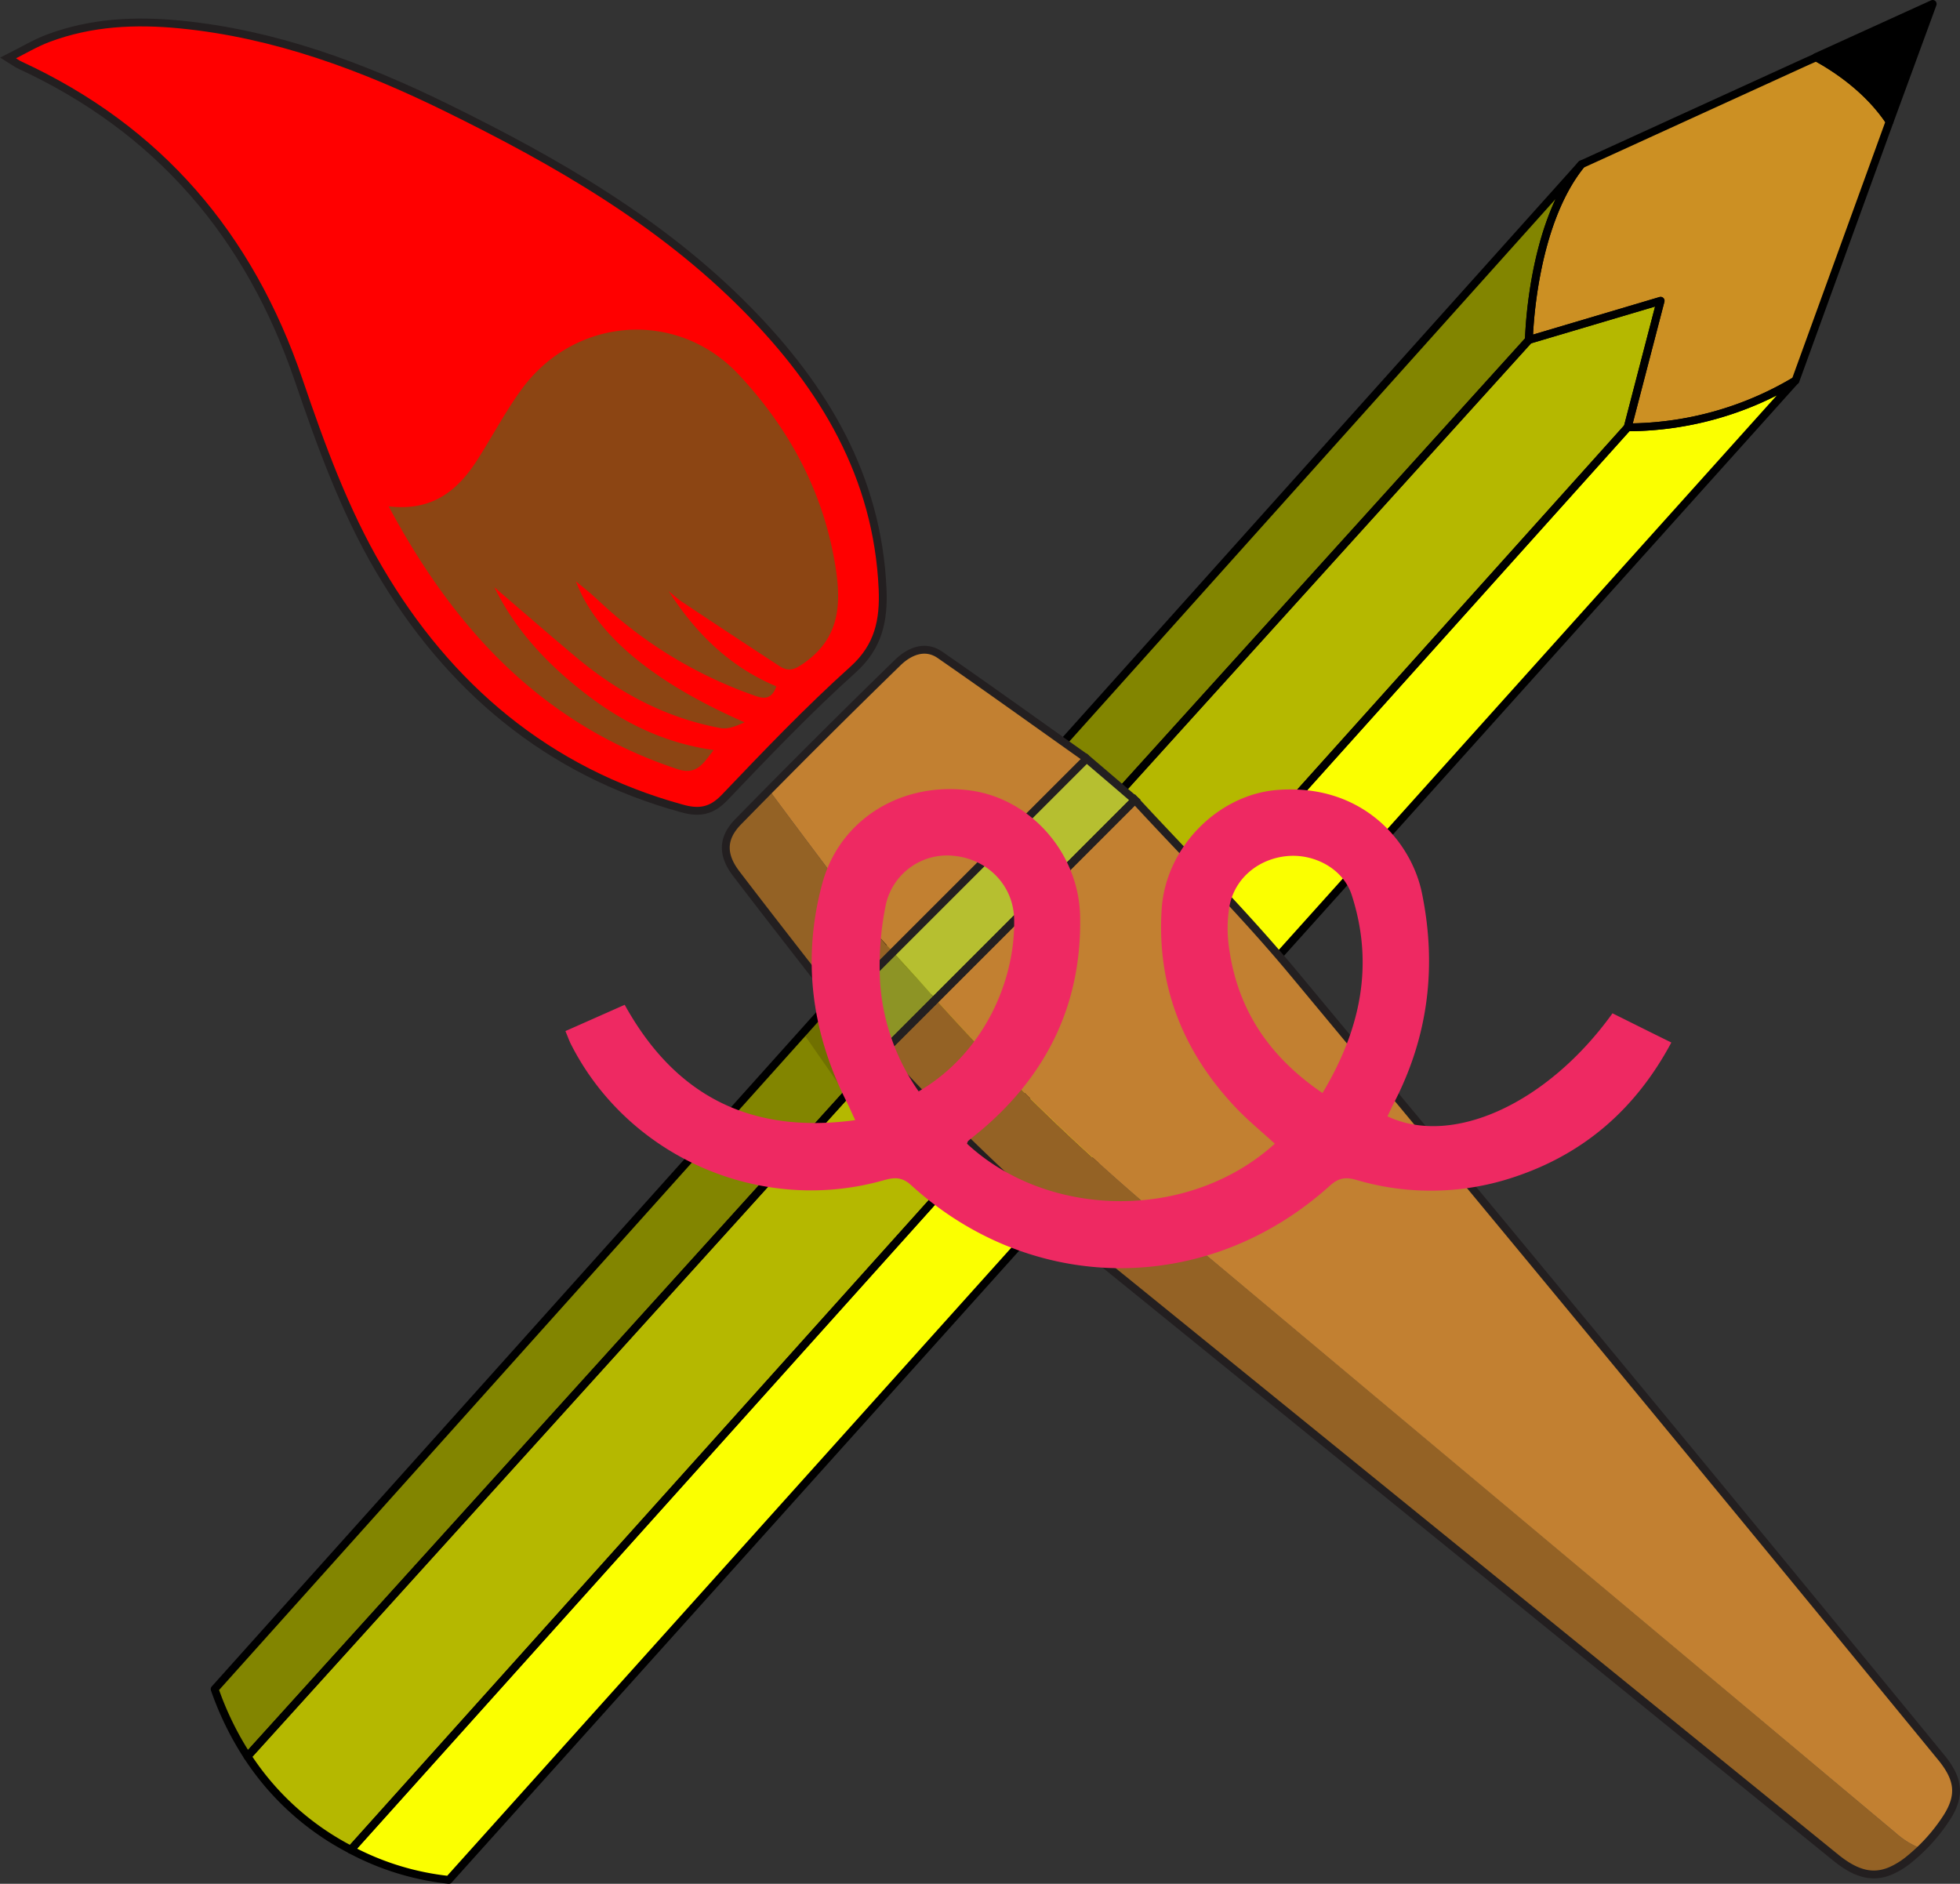 <svg xmlns="http://www.w3.org/2000/svg" viewBox="0 0 499.96 480.51"><rect x="0" y="0" width="499.96" height="480.51" fill="#333333" stroke="none"/><defs><style>.cls-1{fill:#828500;}.cls-2{fill:#fbff00;}.cls-3{fill:#cc9023;}.cls-4{fill:#b5b800;}.cls-5{fill:#707000;}.cls-14,.cls-6{fill:none;}.cls-6{stroke:#000;stroke-linejoin:round;}.cls-14,.cls-15,.cls-16,.cls-6{stroke-width:2px;}.cls-7{fill:#946225;}.cls-15,.cls-8{fill:red;}.cls-9{fill:#8c4513;}.cls-10,.cls-16{fill:#fff;}.cls-11{fill:#8d9425;}.cls-12{fill:#b6bf30;}.cls-13{fill:#c28031;}.cls-14,.cls-15,.cls-16{stroke:#231f20;stroke-miterlimit:10;}.cls-17{fill:#ee2962;}</style></defs><title>Asset 4</title><g id="Layer_2" data-name="Layer 2"><g id="Brush_Stroke" data-name="Brush Stroke"><path class="cls-1" d="M403.4,41.91C390.49,57.74,390,86.7,390,86.7L63.13,448a78.91,78.91,0,0,1-8.38-17.15Z"/><path class="cls-2" d="M457.94,97.1,114.48,479.51a68.88,68.88,0,0,1-25-7.68L415.19,109A83.85,83.85,0,0,0,457.94,97.1Z"/><path d="M493,1,482,31c-5.36-8-13.26-13.41-18.8-16.44Z"/><path class="cls-3" d="M482,31l-1.35,3.71L458,97.09h0A83.85,83.85,0,0,1,415.19,109l8.4-32.25L390,86.7s.51-29,13.42-44.79L461,15.62l2.27-1C468.78,17.62,476.68,23,482,31Z"/><path class="cls-4" d="M423.59,76.71,415.19,109,89.48,471.83h0l-1.15-.62A69.37,69.37,0,0,1,63.13,448L390,86.7Z"/><polygon class="cls-5" points="204.99 263.67 215.46 278.73 240.23 304.27 259.12 317.8 271.38 305.03 215.97 250.65 204.99 263.67"/><path class="cls-6" d="M403.4,41.91C390.49,57.74,390,86.7,390,86.7L63.13,448a78.91,78.91,0,0,1-8.38-17.15Z"/><path class="cls-6" d="M457.94,97.1,114.48,479.51a68.88,68.88,0,0,1-25-7.68L415.19,109A83.85,83.85,0,0,0,457.94,97.1Z"/><path class="cls-6" d="M493,1,482,31c-5.36-8-13.26-13.41-18.8-16.44Z"/><path class="cls-6" d="M482,31l-1.35,3.71L458,97.09h0A83.85,83.85,0,0,1,415.19,109l8.4-32.25L390,86.7s.51-29,13.42-44.79L461,15.62l2.27-1C468.78,17.62,476.68,23,482,31Z"/><path class="cls-6" d="M423.59,76.71,415.19,109,89.48,471.83h0l-1.15-.62A69.37,69.37,0,0,1,63.13,448L390,86.7Z"/><path class="cls-7" d="M490.09,471.53a41.62,41.62,0,0,1-3.16,2.8,20.19,20.19,0,0,1-4.65,2.87c-4.71,2-9,.71-14.09-3.43q-90.72-73.66-181.47-147.28a542.33,542.33,0,0,1-61.66-58l13.6-13.6a566.43,566.43,0,0,0,59.7,57.46Q391,389.83,483.56,467.54A21,21,0,0,0,490.09,471.53Z"/><path class="cls-8" d="M217.58,170.81c-11.44,10.29-22.11,21.47-32.75,32.62-3.37,3.53-6.53,4-10.88,2.78-34.37-9.43-59.65-31-77.25-61C87.93,130.3,81.83,113.55,76.2,97,63.63,60.11,40.56,33,5.09,16.62c-.76-.35-1.44-.87-3-1.84C5.93,12.85,9,11,12.23,9.78c11-4.14,22.32-4.66,33.87-3.52,24.05,2.38,46.3,10.66,67.75,21.18,27.9,13.7,54.77,29.1,76.81,51.5,19.5,19.82,33.2,42.58,34.47,71.29C225.47,158.12,224.17,164.9,217.58,170.81Z"/><path class="cls-7" d="M227.69,243l-8.95,8.94-.15.15L214,256.67c-8.7-11.21-17.52-22.45-26.18-33.8-3.14-4.1-3.58-7.86-1-11.51a13.86,13.86,0,0,1,1.45-1.73q4-4.09,8-8.16a17.61,17.61,0,0,0,1.12,1.69c8.84,12,17.84,23.8,26.72,35.62Z"/><path class="cls-9" d="M213.14,144.72c-3-19.08-11.77-35.36-24.72-49.19-15.73-16.8-41.89-14.76-55.4,3.82-4.1,5.62-7.37,11.84-11.12,17.73-5,7.87-11.4,13.41-22.76,12.08,17.08,31.89,39.58,55.69,73.59,67,5,1.66,6.57-1.34,9.31-4.84-12.73-1.8-23.3-7.09-32.87-14.52s-17.67-16-23.06-27c7,6,13.89,12,20.94,17.91,10.77,9,22.84,15.43,36.72,18,1.95.37,4.15-.55,6.14-1.47-22.81-10-37.82-22.08-43-35.94,1.59,1.3,2.57,2.07,3.52,2.89s2.14,1.91,3.19,2.88a111.33,111.33,0,0,0,37.84,23c2.68,1,5.16,2,6.58-2-11.82-4.93-20.54-13.47-27.46-24.27,1.22,1,2.36,2.05,3.67,2.9q12.25,8.16,24.59,16.21c2.44,1.61,4.09.78,6.49-.95C214.09,162.69,214.65,154.27,213.14,144.72Z"/><polygon class="cls-10" points="225.06 268.49 219.32 262.72 213.97 256.67 225.06 268.49"/><path class="cls-11" d="M238.66,254.89l-13.6,13.6L214,256.67l4.62-4.62.15-.15,8.95-8.94,1.88,2.19,5.86,6.08Q237,253.08,238.66,254.89Z"/><path class="cls-12" d="M289.49,204.05l-26.4,26.41-3.72,3.72-20.71,20.71q-1.62-1.81-3.23-3.66l-7.62-8.39,49.34-49.33,7.25,6.19.51.44Z"/><path class="cls-13" d="M496.53,463.69a44.85,44.85,0,0,1-6.44,7.84,21,21,0,0,1-6.53-4Q391,389.92,298.36,312.35a566.43,566.43,0,0,1-59.7-57.46l20.71-20.71,3.72-3.72,26.4-26.41C302.8,218.49,317,232.62,329.79,248Q412.74,347.72,495,448.07C499.52,453.53,500.35,457.77,496.53,463.69Z"/><path class="cls-11" d="M235.43,251.23l-5.86-6.08L227.69,243a.68.68,0,0,1,.12-.12Z"/><path class="cls-7" d="M227.81,242.84a.68.68,0,0,0-.12.12l-3.58-4.18Z"/><path class="cls-13" d="M277.15,193.51l-49.34,49.33-3.7-4.06c-8.88-11.82-17.88-23.66-26.72-35.62a17.61,17.61,0,0,1-1.12-1.69Q212.46,185.06,229,169c2.75-2.68,6.8-4.67,10.71-2,10.56,7.31,21,14.78,31.4,22.17l.65.46Z"/><path class="cls-14" d="M496.53,463.69a45.45,45.45,0,0,1-9.6,10.64,20.19,20.19,0,0,1-4.65,2.87c-4.71,2-9,.71-14.09-3.43q-90.72-73.66-181.47-147.28a542.33,542.33,0,0,1-61.66-58l34.31-34.31,3.72-3.72,26.4-26.41C302.8,218.49,317,232.62,329.79,248Q412.74,347.72,495,448.07C499.52,453.53,500.35,457.77,496.53,463.69Z"/><path class="cls-15" d="M217.58,170.81c-11.44,10.29-22.11,21.47-32.75,32.62-3.37,3.53-6.53,4-10.88,2.78-34.37-9.43-59.65-31-77.25-61C87.93,130.3,81.83,113.55,76.2,97,63.63,60.11,40.56,33,5.09,16.62c-.76-.35-1.44-.87-3-1.84C5.93,12.85,9,11,12.23,9.78c11-4.14,22.32-4.66,33.87-3.52,24.05,2.38,46.3,10.66,67.75,21.18,27.9,13.7,54.77,29.1,76.81,51.5,19.5,19.82,33.2,42.58,34.47,71.29C225.47,158.12,224.17,164.9,217.58,170.81Z"/><path class="cls-14" d="M214,256.67c-8.7-11.21-17.52-22.45-26.18-33.8-3.14-4.1-3.58-7.86-1-11.51a13.86,13.86,0,0,1,1.45-1.73Q208.37,189.08,229,169c2.75-2.68,6.8-4.67,10.71-2,10.56,7.31,21,14.78,31.4,22.17l6.09,4.32"/><path class="cls-9" d="M213.14,144.72c-3-19.08-11.77-35.36-24.72-49.19-15.73-16.8-41.89-14.76-55.4,3.82-4.1,5.62-7.37,11.84-11.12,17.73-5,7.87-11.4,13.41-22.76,12.08,17.08,31.89,39.58,55.69,73.59,67,5,1.66,6.57-1.34,9.31-4.84-12.73-1.8-23.3-7.09-32.87-14.52s-17.67-16-23.06-27c7,6,13.89,12,20.94,17.91,10.77,9,22.84,15.43,36.72,18,1.95.37,4.15-.55,6.14-1.47-22.81-10-37.82-22.08-43-35.94,1.59,1.3,2.57,2.07,3.52,2.89s2.14,1.91,3.19,2.88a111.33,111.33,0,0,0,37.84,23c2.68,1,5.16,2,6.58-2-11.82-4.93-20.54-13.47-27.46-24.27,1.22,1,2.36,2.05,3.67,2.9q12.25,8.16,24.59,16.21c2.44,1.61,4.09.78,6.49-.95C214.09,162.69,214.65,154.27,213.14,144.72Z"/><polygon class="cls-16" points="225.06 268.49 219.32 262.72 213.97 256.67 225.06 268.49"/><path class="cls-14" d="M289.49,204.05l-26.4,26.41-3.72,3.72-34.31,34.31L214,256.67l4.62-4.62.15-.15c19.7-19.68,38.74-38.72,58.41-58.39l7.25,6.19Z"/></g><g id="Teespring"><path class="cls-17" d="M246.65,291.76h0c0-.07.05-.13.06-.19S246.69,291.69,246.65,291.76Z"/><path class="cls-17" d="M411.32,258.47c-16.54,23-40.79,34.13-57.4,26.28.6-1.24,1.16-2.48,1.79-3.69,8.68-16.92,10.81-34.7,7-53.26-2.75-13.38-15.44-28.12-37.14-26.28-14.83,1.27-28.21,14.51-29.25,30.37-1.25,19.43,5.35,36.19,18.61,50.33,3.17,3.4,6.81,6.35,10.26,9.51-22.21,20.07-58.11,19-78.52,0,0-.07.05-.13.06-.19A1.21,1.21,0,0,1,247,291c1.37-1.16,2.8-2.27,4.15-3.44,16.35-14.21,24.77-32,24.37-53.76-.3-16.14-12.53-30-27.89-32.15-17.59-2.43-33.52,7.31-37.93,23.88-5.16,19.27-2.66,37.87,6.32,55.63.65,1.28,1.21,2.6,2.13,4.56-26.94,3.66-46.06-6.39-58.8-29.42L144.23,263c.62,1.47,1,2.61,1.58,3.69,14.59,28.35,47.68,42.92,78.6,34.64,2.75-.74,5.11-1.65,7.94.92,31,28.27,75.76,28.29,106.91.16,2.13-1.91,3.9-2.25,6.66-1.46a66.89,66.89,0,0,0,40.52-.78c17.78-5.95,30.89-17.44,39.89-34.25C421.1,263.35,416.17,260.88,411.32,258.47Zm-177,19.9a54.66,54.66,0,0,1-9.84-28.08,77.32,77.32,0,0,1,1.37-19,16,16,0,0,1,17.35-13c8.57.78,15.33,7.41,15.49,16.21C259,250.22,250.92,268.71,234.36,278.37Zm103,.42c-13.55-9.24-21.46-21.08-23.73-36.46a34.61,34.61,0,0,1,0-11.08c1.34-7.28,7.51-12.29,14.92-12.9,6.83-.57,14.12,3.27,16.28,9.92C350.54,246,347.11,262.54,337.35,278.79Z"/></g></g></svg>